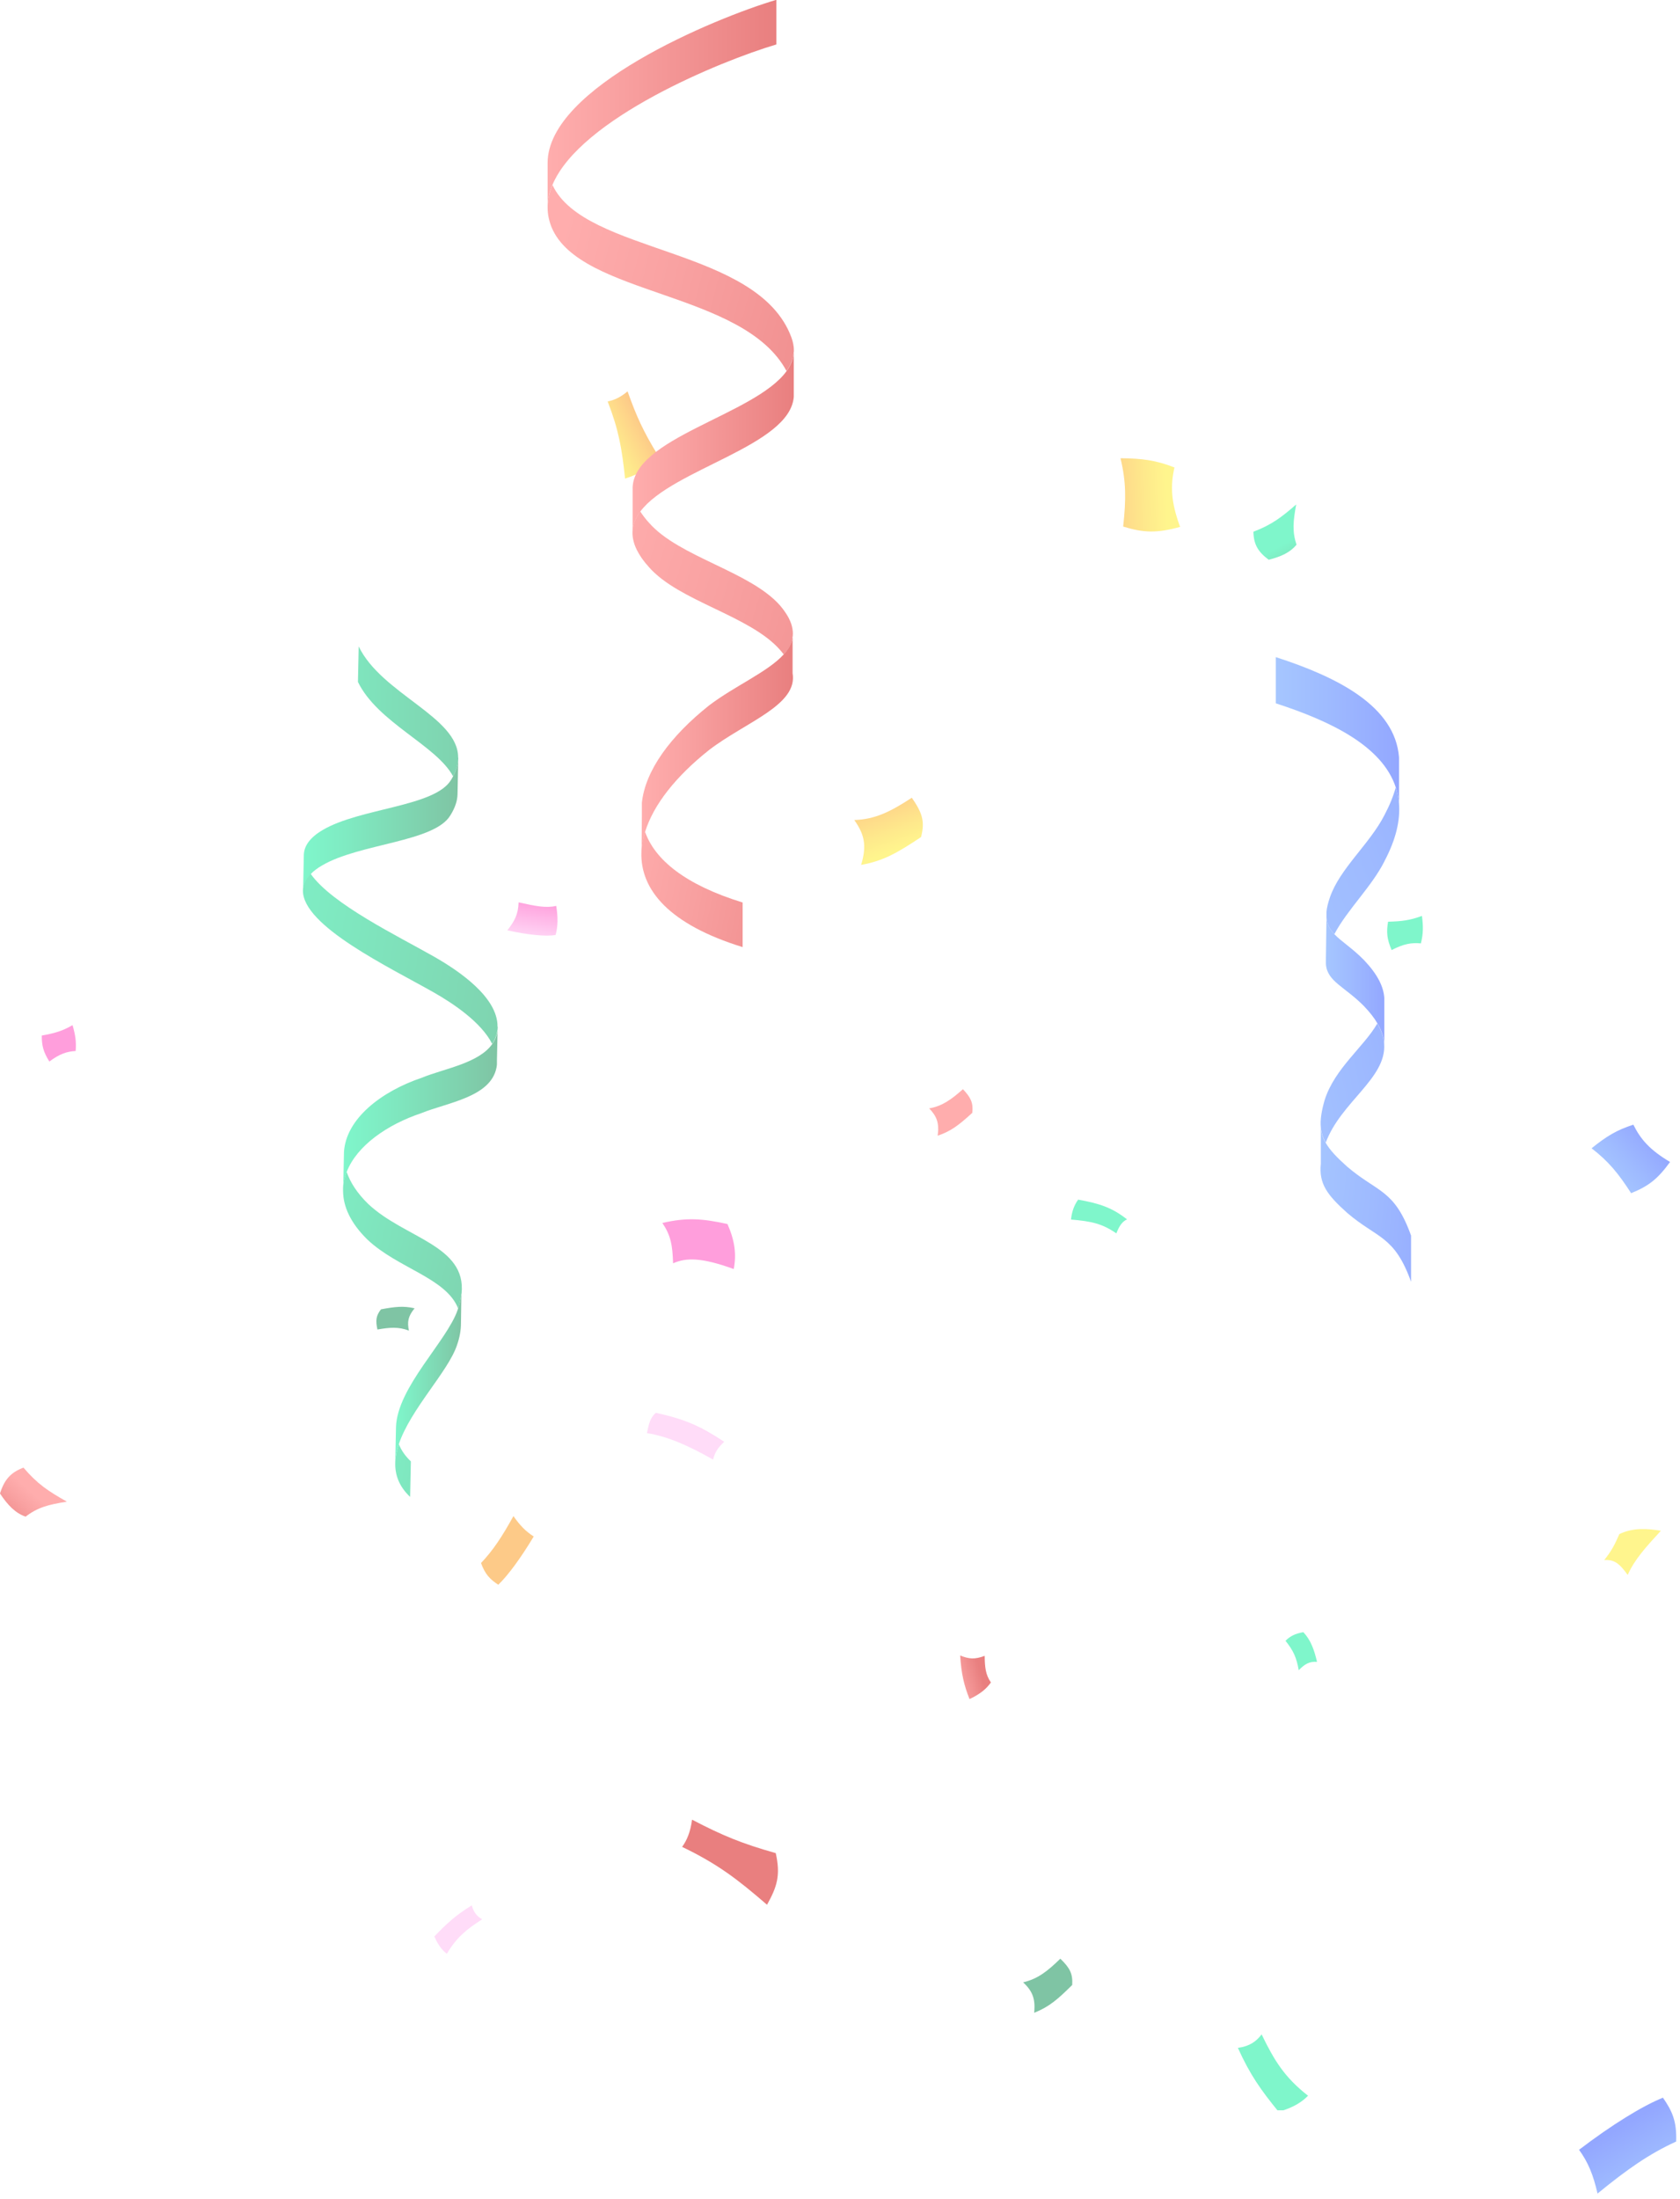 <svg width="133" height="174" viewBox="0 0 133 174" fill="none" xmlns="http://www.w3.org/2000/svg">
<g opacity="0.5">
<g clip-path="url(#clip0_1276_3088)">
<path d="M1.859 116.14C0.859 116.517 0.353 117.069 0 118.187C0.624 119.128 1.212 119.728 2.024 120.022C2.989 119.281 3.825 119.069 5.296 118.834C3.836 118.01 2.966 117.446 1.848 116.128L1.859 116.14Z" fill="url(#paint0_linear_1276_3088)"/>
<path d="M76.012 131.012C76.106 132.447 76.306 133.329 76.753 134.458C77.624 134.046 78.095 133.635 78.448 133.141C78.024 132.529 77.965 131.941 77.954 131.035C77.177 131.329 76.706 131.294 76 131L76.012 131.012Z" fill="url(#paint1_linear_1276_3088)"/>
<path d="M73.561 87.711C74.15 88.334 74.374 88.852 74.232 89.875C75.303 89.511 75.915 89.028 76.974 88.064C77.057 87.264 76.856 86.852 76.233 86.194C75.315 87.005 74.597 87.534 73.561 87.711Z" fill="url(#paint2_linear_1276_3088)"/>
<path d="M60.719 150.74C61.532 149.281 61.802 148.387 61.414 146.646C58.742 145.894 57.201 145.259 54.788 144C54.659 144.988 54.365 145.658 54 146.152C56.812 147.505 58.378 148.705 60.731 150.74H60.719Z" fill="url(#paint3_linear_1276_3088)"/>
<path d="M42.247 121.586C41.623 121.186 41.164 120.716 40.647 119.975C39.74 121.61 39.058 122.656 38.081 123.691C38.411 124.609 38.811 124.985 39.446 125.409C40.199 124.691 41.235 123.292 42.247 121.598V121.586Z" fill="url(#paint4_linear_1276_3088)"/>
<path d="M67.63 64.892C68.419 66.01 68.642 66.892 68.172 68.444C69.937 68.127 71.019 67.503 72.914 66.245C73.244 65.01 73.008 64.316 72.185 63.128C70.549 64.198 69.301 64.845 67.63 64.892Z" fill="url(#paint5_linear_1276_3088)"/>
<path d="M88.93 41.674C90.542 42.168 91.578 42.203 93.425 41.697C92.696 39.721 92.649 38.439 92.978 36.992C91.507 36.416 90.413 36.275 88.707 36.263C89.154 38.121 89.154 39.521 88.918 41.662L88.93 41.674Z" fill="url(#paint6_linear_1276_3088)"/>
<path d="M49.484 37.874C50.708 37.474 51.332 37.122 52.026 35.934C50.92 34.111 50.379 32.934 49.684 30.97C49.096 31.464 48.578 31.676 48.107 31.77C48.978 34.016 49.237 35.498 49.484 37.886V37.874Z" fill="url(#paint7_linear_1276_3088)"/>
<path d="M41.058 71.408C41.023 72.373 40.729 72.902 40.164 73.62C41.706 73.973 43.283 74.137 43.989 73.984C44.177 73.255 44.177 72.596 44.036 71.691C43.224 71.867 42.412 71.714 41.058 71.408Z" fill="url(#paint8_linear_1276_3088)"/>
<path d="M38.175 151.886C37.787 151.662 37.504 151.368 37.351 150.78C36.08 151.556 35.374 152.215 34.386 153.238C34.727 154.038 35.092 154.391 35.374 154.614C36.151 153.309 36.916 152.697 38.163 151.886H38.175Z" fill="url(#paint9_linear_1276_3088)"/>
<path d="M53.297 99.967C54.321 99.52 55.533 99.497 58.087 100.426C58.31 99.273 58.181 98.203 57.592 96.862C55.592 96.427 54.368 96.332 52.438 96.779C53.109 97.779 53.238 98.532 53.285 99.967H53.297Z" fill="url(#paint10_linear_1276_3088)"/>
<path d="M3.307 81.947C3.307 82.747 3.424 83.23 3.907 84.006C4.707 83.406 5.295 83.206 5.99 83.171C6.049 82.418 5.966 81.9 5.743 81.124C4.954 81.583 4.319 81.771 3.307 81.947Z" fill="url(#paint11_linear_1276_3088)"/>
<path d="M51.92 111.8C51.473 112.2 51.367 112.659 51.214 113.411C52.885 113.67 54.568 114.435 56.451 115.505C56.604 114.905 56.839 114.564 57.333 114.094C55.415 112.835 54.227 112.306 51.908 111.8H51.92Z" fill="url(#paint12_linear_1276_3088)"/>
<path d="M99.227 42.074C99.251 43.062 99.568 43.65 100.439 44.297C101.439 44.038 102.134 43.72 102.64 43.109C102.298 42.062 102.369 41.262 102.616 39.921C101.463 40.921 100.71 41.509 99.239 42.074H99.227Z" fill="url(#paint13_linear_1276_3088)"/>
<path d="M32.374 105.307C32.232 104.625 32.291 104.178 32.821 103.531C31.938 103.331 31.303 103.402 30.161 103.613C29.761 104.131 29.726 104.496 29.879 105.213C30.855 105.037 31.573 104.99 32.362 105.295L32.374 105.307Z" fill="url(#paint14_linear_1276_3088)"/>
<path d="M81 156.87C81.706 157.541 81.989 158.129 81.871 159.281C83.059 158.811 83.73 158.223 84.883 157.082C84.942 156.176 84.683 155.717 83.942 155C82.942 155.976 82.165 156.6 81 156.87Z" fill="url(#paint15_linear_1276_3088)"/>
<path d="M104.264 131.513C104.04 130.537 103.758 129.773 103.181 129.161C102.522 129.279 102.134 129.478 101.769 129.843C102.405 130.643 102.64 131.172 102.816 132.172C103.299 131.678 103.664 131.466 104.264 131.513Z" fill="url(#paint16_linear_1276_3088)"/>
<path d="M99.871 161C99.448 161.553 98.93 161.929 98 162.059C98.953 164.176 99.824 165.399 101.224 167.116C102.519 166.752 103.143 166.258 103.554 165.846C101.695 164.388 100.895 163.082 99.883 161H99.871Z" fill="url(#paint17_linear_1276_3088)"/>
<path d="M84.8 96.509C86.424 96.65 87.248 96.827 88.377 97.603C88.613 97.003 88.848 96.662 89.225 96.497C88.048 95.568 87.059 95.239 85.353 94.933C85 95.427 84.847 95.944 84.788 96.509H84.8Z" fill="url(#paint18_linear_1276_3088)"/>
<path d="M109.889 72.938C109.747 73.773 109.795 74.302 110.171 75.184C111.113 74.69 111.748 74.584 112.489 74.655C112.678 73.879 112.678 73.326 112.572 72.479C111.666 72.82 110.971 72.914 109.889 72.938Z" fill="url(#paint19_linear_1276_3088)"/>
<path d="M110.756 59.94V63.586C110.72 63.139 110.638 62.715 110.497 62.304C109.426 59.046 105.389 57.081 101 55.658V52C105.943 53.6 110.438 55.893 110.756 59.928V59.94Z" fill="url(#paint20_linear_1276_3088)"/>
<path d="M104.966 90.439C104.742 90.051 104.613 89.663 104.566 89.228C104.507 88.628 104.613 87.934 104.872 87.04C105.672 84.534 107.978 82.841 109.037 80.994C109.379 81.57 109.543 82.1 109.579 82.605C109.779 85.334 106.143 87.204 104.954 90.427L104.966 90.439Z" fill="url(#paint21_linear_1276_3088)"/>
<path d="M109.602 68.161C108.578 70.184 106.672 71.972 105.636 73.925C105.283 73.548 105.048 73.148 105.013 72.596C105.013 72.466 105.013 72.325 105.013 72.172C105.036 71.843 105.13 71.466 105.283 71.019C106.06 68.738 108.437 66.785 109.602 64.503C110.014 63.727 110.308 62.998 110.497 62.304C110.626 62.704 110.72 63.139 110.755 63.586C110.861 64.903 110.52 66.421 109.602 68.15V68.161Z" fill="url(#paint22_linear_1276_3088)"/>
<path d="M109.591 78.959V82.605C109.555 82.1 109.391 81.57 109.049 80.994C108.802 80.559 108.449 80.112 107.99 79.629C106.484 78.089 105.036 77.665 104.966 76.266V75.948L105.013 72.596C105.048 73.148 105.284 73.548 105.637 73.925C106.19 74.513 107.061 75.031 107.99 75.983C109.073 77.124 109.532 78.089 109.591 78.971V78.959Z" fill="url(#paint23_linear_1276_3088)"/>
<path d="M111.709 97.779V101.437C110.391 97.755 109.038 98.026 106.649 95.979C105.072 94.567 104.401 93.674 104.566 92.097V89.227C104.601 89.663 104.731 90.062 104.954 90.439C105.295 91.039 105.86 91.615 106.649 92.321C109.038 94.368 110.391 94.097 111.709 97.779Z" fill="url(#paint24_linear_1276_3088)"/>
<path d="M61.464 4.34695e-05V3.517C57.051 4.823 45.942 9.386 43.741 14.62C43.494 15.209 43.353 15.809 43.353 16.408V12.891C43.353 6.916 56.545 1.447 61.452 -0.012L61.464 4.34695e-05Z" fill="url(#paint25_linear_1276_3088)"/>
<path d="M58.792 71.432V74.949C52.991 73.161 50.672 70.421 50.778 67.421C50.802 66.88 50.896 66.351 51.061 65.81C51.837 68.033 54.25 70.021 58.792 71.42V71.432Z" fill="url(#paint26_linear_1276_3088)"/>
<path d="M62.841 27.677V27.735C62.841 28.312 62.629 28.853 62.264 29.359C58.863 23.019 45.942 23.419 43.671 17.996C43.459 17.467 43.353 16.949 43.353 16.432C43.353 15.832 43.483 15.232 43.741 14.644C46.307 20.125 60.005 19.525 62.652 26.7C62.782 27.053 62.841 27.383 62.852 27.7L62.841 27.677Z" fill="url(#paint27_linear_1276_3088)"/>
<path d="M62.747 50.483C62.664 50.954 62.417 51.389 62.041 51.789C61.958 51.672 61.864 51.554 61.758 51.436C59.381 48.719 53.756 47.59 51.379 44.885C50.496 43.908 50.108 43.05 50.073 42.273V42.062C50.096 41.497 50.32 40.968 50.685 40.474C50.873 40.756 51.097 41.062 51.379 41.368C53.756 44.085 59.381 45.214 61.758 47.919C62.335 48.602 62.653 49.213 62.735 49.766C62.782 50.013 62.782 50.26 62.735 50.483H62.747Z" fill="url(#paint28_linear_1276_3088)"/>
<path d="M56.133 59.352C53.556 61.399 51.744 63.645 51.073 65.822C50.908 66.362 50.814 66.892 50.791 67.421L50.814 64.622V63.528C51.085 60.975 53.062 58.27 56.121 55.835C58.157 54.283 60.782 53.177 62.041 51.789C62.406 51.377 62.664 50.954 62.747 50.483V53.271C63.182 55.8 59.052 57.117 56.133 59.352Z" fill="url(#paint29_linear_1276_3088)"/>
<path d="M62.841 27.724V31.017V31.405C62.535 35.298 53.203 37.11 50.696 40.474C50.331 40.968 50.108 41.485 50.084 42.062V38.768C49.908 34.663 59.769 32.864 62.276 29.359C62.641 28.853 62.841 28.323 62.853 27.735L62.841 27.724Z" fill="url(#paint30_linear_1276_3088)"/>
<path d="M36.28 60.034L36.221 62.846C36.21 63.363 36.033 63.916 35.657 64.516C34.398 66.645 28.455 66.739 25.489 68.492C25.124 68.703 24.83 68.927 24.607 69.162C24.195 69.585 24.006 70.02 23.995 70.468L24.053 67.645C24.077 66.951 24.512 66.292 25.548 65.68C28.525 63.928 34.456 63.845 35.715 61.705C35.774 61.611 35.821 61.528 35.868 61.434C36.139 60.928 36.269 60.47 36.28 60.034Z" fill="url(#paint31_linear_1276_3088)"/>
<path d="M32.526 115.646L32.468 118.457C31.597 117.634 31.267 116.728 31.291 115.764V115.74C31.302 115.258 31.408 114.776 31.573 114.282C31.761 114.752 32.067 115.211 32.526 115.646Z" fill="url(#paint32_linear_1276_3088)"/>
<path d="M36.28 59.952V60.034C36.269 60.47 36.139 60.94 35.868 61.434C34.55 58.976 29.902 57.188 28.337 53.965L28.396 51.154C30.22 54.93 36.292 56.729 36.269 59.952H36.28Z" fill="url(#paint33_linear_1276_3088)"/>
<path d="M36.527 102.378C36.492 102.731 36.41 103.119 36.269 103.543C35.315 101.12 31.479 100.367 29.078 98.085C27.737 96.768 27.172 95.474 27.16 94.263C27.16 94.168 27.16 94.086 27.16 93.992C27.184 93.557 27.278 93.145 27.443 92.733C27.725 93.557 28.266 94.415 29.149 95.274C32.032 97.991 36.951 98.544 36.539 102.378H36.527Z" fill="url(#paint34_linear_1276_3088)"/>
<path d="M36.492 104.731C36.492 105.248 36.398 105.825 36.174 106.46C35.468 108.554 32.514 111.494 31.573 114.282C31.408 114.776 31.302 115.27 31.291 115.74L31.349 112.929C31.455 109.765 35.398 106.119 36.233 103.649C36.245 103.613 36.257 103.578 36.268 103.543C36.41 103.119 36.492 102.743 36.527 102.378L36.492 104.731Z" fill="url(#paint35_linear_1276_3088)"/>
<path d="M39.399 81.289L39.34 83.923V84.229C39.34 84.323 39.316 84.406 39.305 84.488C38.846 86.829 35.398 87.252 33.362 88.087C30.62 89.005 28.255 90.675 27.454 92.722C27.301 93.121 27.195 93.545 27.172 93.98L27.231 91.169C27.384 88.558 30.137 86.382 33.421 85.276C35.162 84.559 37.916 84.147 38.987 82.594C39.175 82.324 39.305 82.018 39.375 81.677C39.399 81.547 39.41 81.418 39.41 81.289H39.399Z" fill="url(#paint36_linear_1276_3088)"/>
<path d="M39.399 81.242V81.3C39.399 81.43 39.375 81.559 39.352 81.689C39.281 82.03 39.152 82.336 38.963 82.606C38.093 80.877 35.845 79.395 34.362 78.548C30.843 76.549 23.924 73.267 23.983 70.456C23.983 70.009 24.183 69.562 24.595 69.15C26.289 71.561 31.514 74.079 34.421 75.737C36.304 76.819 39.41 78.901 39.387 81.242H39.399Z" fill="url(#paint37_linear_1276_3088)"/>
</g>
<path d="M129.13 94.422C130.495 93.87 131.225 93.317 132.213 91.952C130.625 91.011 129.883 90.165 129.307 89C127.989 89.423 127.165 89.929 126 90.87C127.33 91.894 128.106 92.835 129.13 94.422Z" fill="url(#paint38_linear_1276_3088)"/>
<path d="M125.012 170.129C125.73 171.117 126.141 172.128 126.471 173.587C128.86 171.634 130.566 170.446 132.696 169.47C132.755 167.847 132.367 167.035 131.649 166C130.06 166.635 127.601 168.141 125 170.129H125.012Z" fill="url(#paint39_linear_1276_3088)"/>
<path d="M131.495 121.139C130.448 120.963 129.307 120.868 128.2 121.398C127.847 122.209 127.577 122.739 127 123.456C127.788 123.397 128.212 123.727 128.859 124.632C129.412 123.397 130.295 122.433 131.495 121.127V121.139Z" fill="url(#paint40_linear_1276_3088)"/>
</g>
<defs>
<linearGradient id="paint0_linear_1276_3088" x1="2.26" y1="117.861" x2="-0.367" y2="120.845" gradientUnits="userSpaceOnUse">
<stop stop-color="#FF5C5C"/>
<stop offset="0.3" stop-color="#F34444"/>
<stop offset="0.93" stop-color="#D60606"/>
<stop offset="1" stop-color="#D30000"/>
</linearGradient>
<linearGradient id="paint1_linear_1276_3088" x1="78.613" y1="144.853" x2="81.091" y2="144.126" gradientUnits="userSpaceOnUse">
<stop stop-color="#FF5C5C"/>
<stop offset="0.3" stop-color="#F34444"/>
<stop offset="0.93" stop-color="#D60606"/>
<stop offset="1" stop-color="#D30000"/>
</linearGradient>
<linearGradient id="paint2_linear_1276_3088" x1="74.675" y1="92.79" x2="76.044" y2="95.363" gradientUnits="userSpaceOnUse">
<stop stop-color="#FF5C5C"/>
<stop offset="0.3" stop-color="#F34444"/>
<stop offset="0.93" stop-color="#D60606"/>
<stop offset="1" stop-color="#D30000"/>
</linearGradient>
<linearGradient id="paint3_linear_1276_3088" x1="50.111" y1="133.468" x2="48.603" y2="137.776" gradientUnits="userSpaceOnUse">
<stop stop-color="#FF5C5C"/>
<stop offset="0.3" stop-color="#F34444"/>
<stop offset="0.93" stop-color="#D60606"/>
<stop offset="1" stop-color="#D30000"/>
</linearGradient>
<linearGradient id="paint4_linear_1276_3088" x1="49.372" y1="125.299" x2="52.269" y2="127.502" gradientUnits="userSpaceOnUse">
<stop stop-color="#FC9512"/>
<stop offset="0.68" stop-color="#FED319"/>
<stop offset="1" stop-color="#FFEB1C"/>
</linearGradient>
<linearGradient id="paint5_linear_1276_3088" x1="71.669" y1="62.089" x2="73.21" y2="66.436" gradientUnits="userSpaceOnUse">
<stop stop-color="#FC9512"/>
<stop offset="0.68" stop-color="#FED319"/>
<stop offset="1" stop-color="#FFEB1C"/>
</linearGradient>
<linearGradient id="paint6_linear_1276_3088" x1="87.578" y1="56.873" x2="92.848" y2="56.715" gradientUnits="userSpaceOnUse">
<stop stop-color="#FC9512"/>
<stop offset="0.68" stop-color="#FED319"/>
<stop offset="1" stop-color="#FFEB1C"/>
</linearGradient>
<linearGradient id="paint7_linear_1276_3088" x1="51.687" y1="35.111" x2="48.569" y2="36.752" gradientUnits="userSpaceOnUse">
<stop stop-color="#FC9512"/>
<stop offset="0.68" stop-color="#FED319"/>
<stop offset="1" stop-color="#FFEB1C"/>
</linearGradient>
<linearGradient id="paint8_linear_1276_3088" x1="50.184" y1="72.366" x2="49.72" y2="75.638" gradientUnits="userSpaceOnUse">
<stop stop-color="#FF3EB9"/>
<stop offset="0.04" stop-color="#FF43BB"/>
<stop offset="0.7" stop-color="#FF97E2"/>
<stop offset="1" stop-color="#FFB9F2"/>
</linearGradient>
<linearGradient id="paint9_linear_1276_3088" x1="55.838" y1="163.361" x2="54.311" y2="161.65" gradientUnits="userSpaceOnUse">
<stop stop-color="#FF3EB9"/>
<stop offset="0.04" stop-color="#FF43BB"/>
<stop offset="0.7" stop-color="#FF97E2"/>
<stop offset="1" stop-color="#FFB9F2"/>
</linearGradient>
<linearGradient id="paint10_linear_1276_3088" x1="51.873" y1="83.91" x2="51.931" y2="78.439" gradientUnits="userSpaceOnUse">
<stop stop-color="#FF3EB9"/>
<stop offset="0.04" stop-color="#FF43BB"/>
<stop offset="0.7" stop-color="#FF97E2"/>
<stop offset="1" stop-color="#FFB9F2"/>
</linearGradient>
<linearGradient id="paint11_linear_1276_3088" x1="5.116" y1="85.591" x2="5.898" y2="87.964" gradientUnits="userSpaceOnUse">
<stop stop-color="#FF3EB9"/>
<stop offset="0.04" stop-color="#FF43BB"/>
<stop offset="0.7" stop-color="#FF97E2"/>
<stop offset="1" stop-color="#FFB9F2"/>
</linearGradient>
<linearGradient id="paint12_linear_1276_3088" x1="57.856" y1="111.109" x2="56.428" y2="113.671" gradientUnits="userSpaceOnUse">
<stop stop-color="#FF3EB9"/>
<stop offset="0.04" stop-color="#FF43BB"/>
<stop offset="0.7" stop-color="#FF97E2"/>
<stop offset="1" stop-color="#FFB9F2"/>
</linearGradient>
<linearGradient id="paint13_linear_1276_3088" x1="100.353" y1="43.722" x2="102.12" y2="46.897" gradientUnits="userSpaceOnUse">
<stop stop-color="#00EE98"/>
<stop offset="0.28" stop-color="#00D685"/>
<stop offset="0.87" stop-color="#009854"/>
<stop offset="1" stop-color="#008A49"/>
</linearGradient>
<linearGradient id="paint14_linear_1276_3088" x1="50.295" y1="122.561" x2="50.449" y2="120.211" gradientUnits="userSpaceOnUse">
<stop stop-color="#00EE98"/>
<stop offset="0.28" stop-color="#00D685"/>
<stop offset="0.87" stop-color="#009854"/>
<stop offset="1" stop-color="#008A49"/>
</linearGradient>
<linearGradient id="paint15_linear_1276_3088" x1="83.742" y1="145.755" x2="85.412" y2="148.584" gradientUnits="userSpaceOnUse">
<stop stop-color="#00EE98"/>
<stop offset="0.28" stop-color="#00D685"/>
<stop offset="0.87" stop-color="#009854"/>
<stop offset="1" stop-color="#008A49"/>
</linearGradient>
<linearGradient id="paint16_linear_1276_3088" x1="72.27" y1="112.377" x2="70.66" y2="113.182" gradientUnits="userSpaceOnUse">
<stop stop-color="#00EE98"/>
<stop offset="0.28" stop-color="#00D685"/>
<stop offset="0.87" stop-color="#009854"/>
<stop offset="1" stop-color="#008A49"/>
</linearGradient>
<linearGradient id="paint17_linear_1276_3088" x1="99.564" y1="164.646" x2="96.639" y2="166.676" gradientUnits="userSpaceOnUse">
<stop stop-color="#00EE98"/>
<stop offset="0.28" stop-color="#00D685"/>
<stop offset="0.87" stop-color="#009854"/>
<stop offset="1" stop-color="#008A49"/>
</linearGradient>
<linearGradient id="paint18_linear_1276_3088" x1="84.947" y1="100.24" x2="84.056" y2="102.911" gradientUnits="userSpaceOnUse">
<stop stop-color="#00EE98"/>
<stop offset="0.28" stop-color="#00D685"/>
<stop offset="0.87" stop-color="#009854"/>
<stop offset="1" stop-color="#008A49"/>
</linearGradient>
<linearGradient id="paint19_linear_1276_3088" x1="112.87" y1="74.83" x2="113.289" y2="77.442" gradientUnits="userSpaceOnUse">
<stop stop-color="#00EE98"/>
<stop offset="0.28" stop-color="#00D685"/>
<stop offset="0.87" stop-color="#009854"/>
<stop offset="1" stop-color="#008A49"/>
</linearGradient>
<linearGradient id="paint20_linear_1276_3088" x1="101" y1="57.799" x2="110.756" y2="57.799" gradientUnits="userSpaceOnUse">
<stop stop-color="#4D8EFF"/>
<stop offset="0.43" stop-color="#3E76FF"/>
<stop offset="1" stop-color="#2850FF"/>
</linearGradient>
<linearGradient id="paint21_linear_1276_3088" x1="100.506" y1="86.957" x2="117.31" y2="83.731" gradientUnits="userSpaceOnUse">
<stop stop-color="#4D8EFF"/>
<stop offset="0.43" stop-color="#3E76FF"/>
<stop offset="1" stop-color="#2850FF"/>
</linearGradient>
<linearGradient id="paint22_linear_1276_3088" x1="98.493" y1="71.855" x2="120.638" y2="63.19" gradientUnits="userSpaceOnUse">
<stop stop-color="#4D8EFF"/>
<stop offset="0.43" stop-color="#3E76FF"/>
<stop offset="1" stop-color="#2850FF"/>
</linearGradient>
<linearGradient id="paint23_linear_1276_3088" x1="104.954" y1="77.606" x2="109.591" y2="77.606" gradientUnits="userSpaceOnUse">
<stop stop-color="#4D8EFF"/>
<stop offset="0.43" stop-color="#3E76FF"/>
<stop offset="1" stop-color="#2850FF"/>
</linearGradient>
<linearGradient id="paint24_linear_1276_3088" x1="103.518" y1="94.885" x2="115.145" y2="95.992" gradientUnits="userSpaceOnUse">
<stop stop-color="#4D8EFF"/>
<stop offset="0.43" stop-color="#3E76FF"/>
<stop offset="1" stop-color="#2850FF"/>
</linearGradient>
<linearGradient id="paint25_linear_1276_3088" x1="43.365" y1="8.21" x2="61.464" y2="8.21" gradientUnits="userSpaceOnUse">
<stop stop-color="#FF5C5C"/>
<stop offset="0.3" stop-color="#F34444"/>
<stop offset="0.93" stop-color="#D60606"/>
<stop offset="1" stop-color="#D30000"/>
</linearGradient>
<linearGradient id="paint26_linear_1276_3088" x1="48.566" y1="69.127" x2="68.406" y2="73.047" gradientUnits="userSpaceOnUse">
<stop stop-color="#FF5C5C"/>
<stop offset="0.3" stop-color="#F34444"/>
<stop offset="0.93" stop-color="#D60606"/>
<stop offset="1" stop-color="#D30000"/>
</linearGradient>
<linearGradient id="paint27_linear_1276_3088" x1="44.153" y1="19.678" x2="75.619" y2="27.884" gradientUnits="userSpaceOnUse">
<stop stop-color="#FF5C5C"/>
<stop offset="0.3" stop-color="#F34444"/>
<stop offset="0.93" stop-color="#D60606"/>
<stop offset="1" stop-color="#D30000"/>
</linearGradient>
<linearGradient id="paint28_linear_1276_3088" x1="47.613" y1="43.532" x2="79.078" y2="52.868" gradientUnits="userSpaceOnUse">
<stop stop-color="#FF5C5C"/>
<stop offset="0.3" stop-color="#F34444"/>
<stop offset="0.93" stop-color="#D60606"/>
<stop offset="1" stop-color="#D30000"/>
</linearGradient>
<linearGradient id="paint29_linear_1276_3088" x1="50.791" y1="58.952" x2="62.782" y2="58.952" gradientUnits="userSpaceOnUse">
<stop stop-color="#FF5C5C"/>
<stop offset="0.3" stop-color="#F34444"/>
<stop offset="0.93" stop-color="#D60606"/>
<stop offset="1" stop-color="#D30000"/>
</linearGradient>
<linearGradient id="paint30_linear_1276_3088" x1="50.084" y1="34.887" x2="62.841" y2="34.887" gradientUnits="userSpaceOnUse">
<stop stop-color="#FF5C5C"/>
<stop offset="0.3" stop-color="#F34444"/>
<stop offset="0.93" stop-color="#D60606"/>
<stop offset="1" stop-color="#D30000"/>
</linearGradient>
<linearGradient id="paint31_linear_1276_3088" x1="23.995" y1="65.245" x2="36.28" y2="65.245" gradientUnits="userSpaceOnUse">
<stop stop-color="#00EE98"/>
<stop offset="0.28" stop-color="#00D685"/>
<stop offset="0.87" stop-color="#009854"/>
<stop offset="1" stop-color="#008A49"/>
</linearGradient>
<linearGradient id="paint32_linear_1276_3088" x1="25.925" y1="115.093" x2="45.294" y2="119.143" gradientUnits="userSpaceOnUse">
<stop stop-color="#00EE98"/>
<stop offset="0.28" stop-color="#00D685"/>
<stop offset="0.87" stop-color="#009854"/>
<stop offset="1" stop-color="#008A49"/>
</linearGradient>
<linearGradient id="paint33_linear_1276_3088" x1="19.04" y1="56.141" x2="42.894" y2="56.412" gradientUnits="userSpaceOnUse">
<stop stop-color="#00EE98"/>
<stop offset="0.28" stop-color="#00D685"/>
<stop offset="0.87" stop-color="#009854"/>
<stop offset="1" stop-color="#008A49"/>
</linearGradient>
<linearGradient id="paint34_linear_1276_3088" x1="19.217" y1="95.251" x2="46.435" y2="101.478" gradientUnits="userSpaceOnUse">
<stop stop-color="#00EE98"/>
<stop offset="0.28" stop-color="#00D685"/>
<stop offset="0.87" stop-color="#009854"/>
<stop offset="1" stop-color="#008A49"/>
</linearGradient>
<linearGradient id="paint35_linear_1276_3088" x1="31.291" y1="109.059" x2="36.527" y2="109.059" gradientUnits="userSpaceOnUse">
<stop stop-color="#00EE98"/>
<stop offset="0.28" stop-color="#00D685"/>
<stop offset="0.87" stop-color="#009854"/>
<stop offset="1" stop-color="#008A49"/>
</linearGradient>
<linearGradient id="paint36_linear_1276_3088" x1="27.148" y1="87.64" x2="39.399" y2="87.64" gradientUnits="userSpaceOnUse">
<stop stop-color="#00EE98"/>
<stop offset="0.28" stop-color="#00D685"/>
<stop offset="0.87" stop-color="#009854"/>
<stop offset="1" stop-color="#008A49"/>
</linearGradient>
<linearGradient id="paint37_linear_1276_3088" x1="14.874" y1="72.996" x2="50.883" y2="79.142" gradientUnits="userSpaceOnUse">
<stop stop-color="#00EE98"/>
<stop offset="0.28" stop-color="#00D685"/>
<stop offset="0.87" stop-color="#009854"/>
<stop offset="1" stop-color="#008A49"/>
</linearGradient>
<linearGradient id="paint38_linear_1276_3088" x1="128.367" y1="94.341" x2="131.843" y2="91.338" gradientUnits="userSpaceOnUse">
<stop stop-color="#4D8EFF"/>
<stop offset="0.43" stop-color="#3E76FF"/>
<stop offset="1" stop-color="#2850FF"/>
</linearGradient>
<linearGradient id="paint39_linear_1276_3088" x1="127.136" y1="176.113" x2="124.031" y2="170.959" gradientUnits="userSpaceOnUse">
<stop stop-color="#4D8EFF"/>
<stop offset="0.43" stop-color="#3E76FF"/>
<stop offset="1" stop-color="#2850FF"/>
</linearGradient>
<linearGradient id="paint40_linear_1276_3088" x1="151.812" y1="131.941" x2="149.009" y2="130.42" gradientUnits="userSpaceOnUse">
<stop stop-color="#FC9512"/>
<stop offset="0.68" stop-color="#FED319"/>
<stop offset="1" stop-color="#FFEB1C"/>
</linearGradient>
<clipPath id="clip0_1276_3088">
<rect width="129" height="167" fill="white"/>
</clipPath>
</defs>
</svg>
